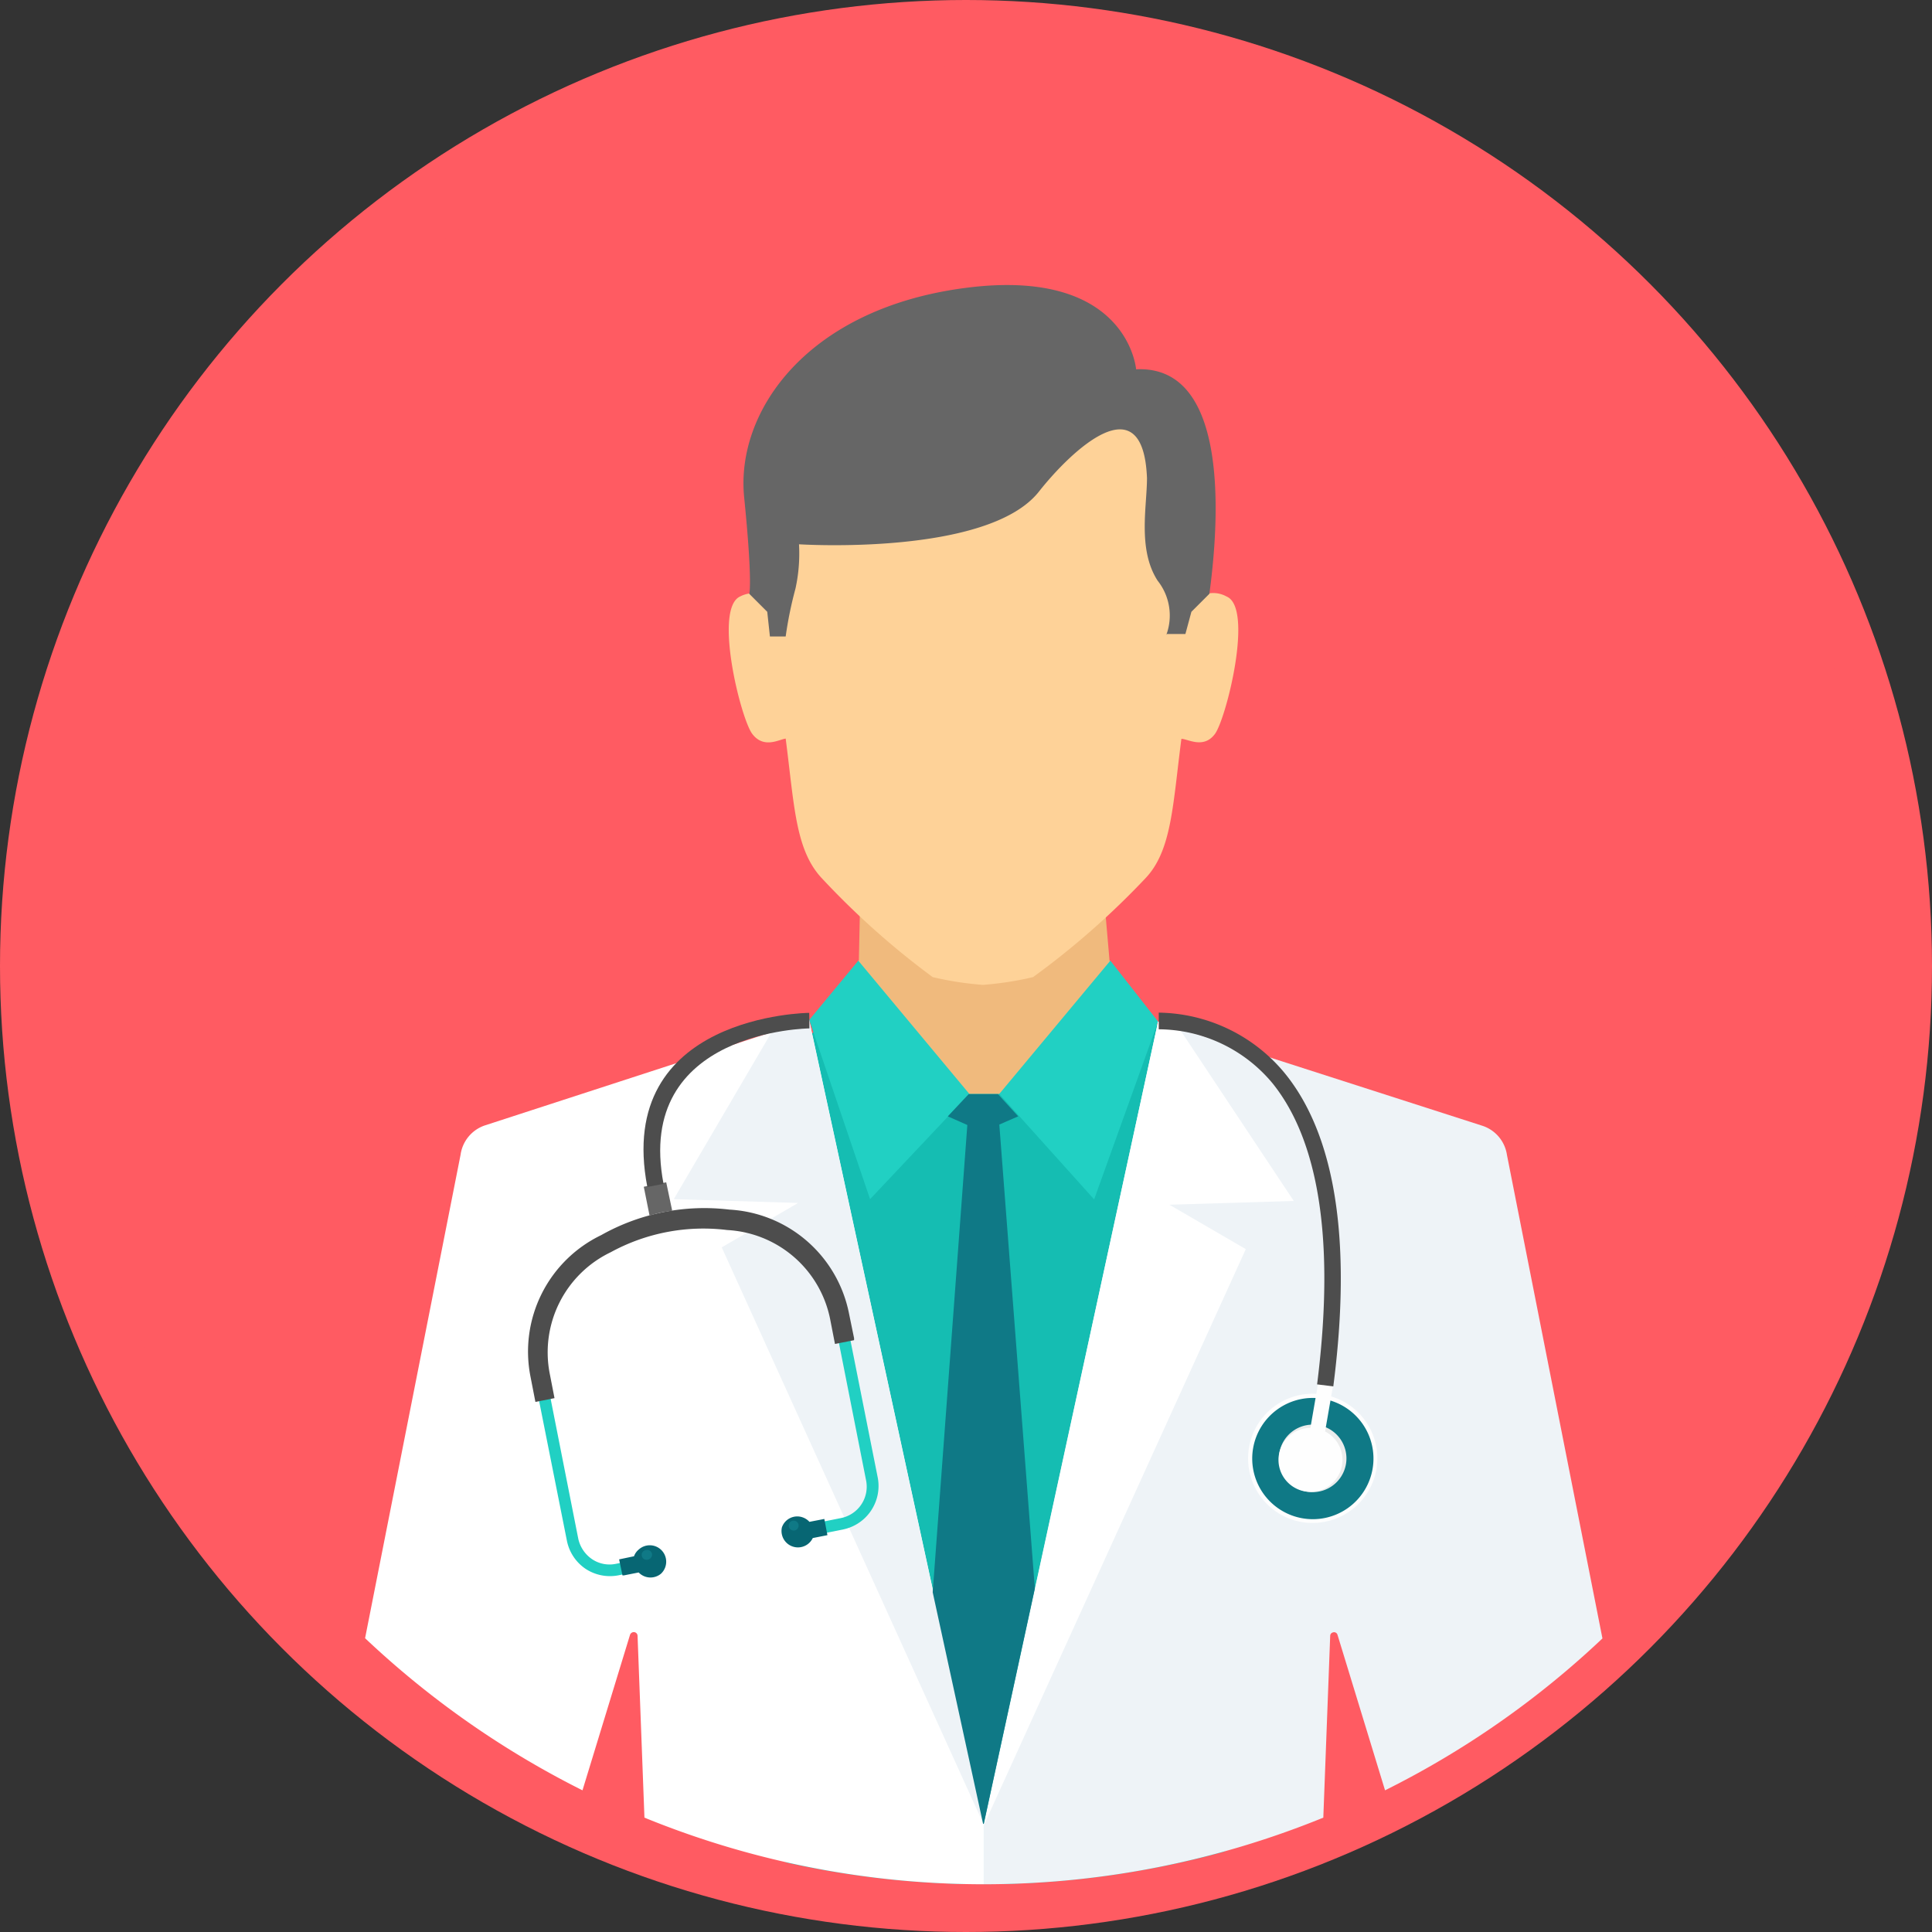 <svg id="Layer_1" data-name="Layer 1" xmlns="http://www.w3.org/2000/svg" viewBox="0 0 87 87"><rect x="0" y="0" width="87" height="87" fill="#333333" stroke="none"/><defs><style>.cls-1{fill:#ff5b62;}.cls-2{fill:#b3b3b3;}.cls-3{fill:#f0ba7d;}.cls-4{fill:#fed298;}.cls-5{fill:#15bdb2;}.cls-6{fill:#21d0c3;}.cls-7{fill:#fff;}.cls-8{fill:#eef3f7;}.cls-9{fill:#666;}.cls-10{fill:#0f7986;}.cls-11{fill:#fefefe;}.cls-12{fill:#ebecec;}.cls-13{fill:#4d4d4d;}.cls-14{fill:#076673;}</style></defs><title>طب وصيدلة</title><circle id="Ellipse_21" data-name="Ellipse 21" class="cls-1" cx="43.5" cy="43.5" r="43.5"/><g id="Group_65" data-name="Group 65"><circle id="Ellipse_23" data-name="Ellipse 23" class="cls-1" cx="44" cy="44" r="41"/><path id="Path_273" data-name="Path 273" class="cls-2" d="M94.65,99.26H106l.06.77-5.52,8.37L94.56,100l.09-.69Z" transform="translate(-56 -56)"/><path id="Path_274" data-name="Path 274" class="cls-3" d="M94.72,97.16l-.1,4.72-8,4.38v16.06h27V106.26l-7.45-4.63-.41-4.72-11,.25Z" transform="translate(-56 -56)"/><path id="Path_275" data-name="Path 275" class="cls-4" d="M91,83.38a1.23,1.23,0,0,0-1.65-.53l0,0c-1.24.5,0,5.49.52,6.19s1.23.25,1.51.22c.39,3,.43,5,1.62,6.28A36.24,36.24,0,0,0,98,100a14.54,14.54,0,0,0,2.26.35,14.54,14.54,0,0,0,2.26-.35,36.24,36.24,0,0,0,5.06-4.45c1.19-1.25,1.23-3.3,1.62-6.28.28,0,1,.47,1.51-.22s1.76-5.69.52-6.19a1.22,1.22,0,0,0-1.66.47l0,0a10.67,10.67,0,0,0-1-7.77c-1.48-2.64-4.87-4-8.33-4.11-3.46.1-6.85,1.47-8.33,4.11a10.67,10.67,0,0,0-1,7.77Z" transform="translate(-56 -56)"/><path id="Path_276" data-name="Path 276" class="cls-5" d="M90.69,103.27l1.92-.76,1.55-1.39,5.46,4.14H101l5.46-4.14,3.46,2.15,6,10.23-4.76,25.87a40.79,40.79,0,0,1-19.79.49l-8.55-25.54,7.87-11Z" transform="translate(-56 -56)"/><g id="Group_60" data-name="Group 60"><path id="Path_277" data-name="Path 277" class="cls-6" d="M108.15,102,106,99.26l-5,6,4.27,4.75Z" transform="translate(-56 -56)"/><path id="Path_278" data-name="Path 278" class="cls-6" d="M92.44,101.93l2.21-2.67,5,6L95.18,110Z" transform="translate(-56 -56)"/></g><path id="Path_279" data-name="Path 279" class="cls-7" d="M92.44,101.93l-14.61,4.75A1.63,1.63,0,0,0,76.74,108l-4.3,21.77a40.87,40.87,0,0,0,9.79,6.85l2.14-7a.18.18,0,0,1,.21-.12.17.17,0,0,1,.13.16l.31,8.19a40.4,40.4,0,0,0,15.28,3v-2.71l-7.86-36.2Z" transform="translate(-56 -56)"/><g id="Group_61" data-name="Group 61"><path id="Path_280" data-name="Path 280" class="cls-8" d="M92.44,101.93l-1.67.51L86.34,110l5.6.17-3.44,2,11.8,26-7.86-36.2Z" transform="translate(-56 -56)"/><path id="Path_281" data-name="Path 281" class="cls-8" d="M108.15,102l14.62,4.7a1.63,1.63,0,0,1,1.09,1.31l4.3,21.77a40.55,40.55,0,0,1-9.79,6.84l-2.14-7a.16.16,0,0,0-.21-.11.16.16,0,0,0-.12.15l-.31,8.19a40.51,40.51,0,0,1-15.29,3h0v-2.72L108.15,102Z" transform="translate(-56 -56)"/></g><path id="Path_282" data-name="Path 282" class="cls-7" d="M108.15,102l.93.28,5.18,7.8-5.6.17,3.44,2-11.8,25.95L108.15,102Z" transform="translate(-56 -56)"/><path id="Path_283" data-name="Path 283" class="cls-9" d="M108.52,84.55l.86,0,.27-1,.81-.81c.54-4,.7-10.3-3.3-10.11,0,0-.36-4.57-7.57-3.68s-10.47,5.55-10.08,9.44.23,4.35.23,4.35l.81.81.12,1.11.71,0a17.43,17.43,0,0,1,.44-2.15,7.37,7.37,0,0,0,.16-2s8.51.55,10.81-2.38c1.43-1.81,4.69-4.94,4.86-.6,0,1.28-.43,3.21.48,4.62a2.52,2.52,0,0,1,.39,2.44Z" transform="translate(-56 -56)"/><path id="Path_284" data-name="Path 284" class="cls-10" d="M100.3,138.13l2.3-10.6L101,106.64l.85-.37-.91-1H99.62l-.94,1,.88.39L98,127.7l2.27,10.43Z" transform="translate(-56 -56)"/><path id="Path_285" data-name="Path 285" class="cls-11" d="M114.62,124.54a2.91,2.91,0,1,1,3.36-2.37h0a2.92,2.92,0,0,1-3.36,2.37Z" transform="translate(-56 -56)"/><path id="Path_286" data-name="Path 286" class="cls-10" d="M114.65,124.37a2.73,2.73,0,1,1,3.16-2.23,2.73,2.73,0,0,1-3.16,2.23Z" transform="translate(-56 -56)"/><path id="Path_287" data-name="Path 287" class="cls-12" d="M114.85,123.17a1.52,1.52,0,1,1,1.76-1.24A1.52,1.52,0,0,1,114.85,123.17Z" transform="translate(-56 -56)"/><path id="Path_288" data-name="Path 288" class="cls-11" d="M115,120.35l.67.11.36-2.07-.67-.12Z" transform="translate(-56 -56)"/><path id="Path_289" data-name="Path 289" class="cls-6" d="M92.73,125.12l1.25-.25a2,2,0,0,0,1.55-2.31l-1.47-7.39a5.67,5.67,0,0,0-5.23-4.53,9.38,9.38,0,0,0-5.68,1.13A5.66,5.66,0,0,0,80.06,118l1.47,7.39a2,2,0,0,0,.83,1.25h0a2,2,0,0,0,1.48.3l1.24-.25-.1-.52-1.24.25a1.41,1.41,0,0,1-1.08-.21h0a1.5,1.5,0,0,1-.62-.92l-1.46-7.39a5.16,5.16,0,0,1,2.83-5.63,8.92,8.92,0,0,1,5.36-1.06,5.18,5.18,0,0,1,4.78,4.11L95,122.66a1.44,1.44,0,0,1-1.13,1.7l-1.25.25.1.51Z" transform="translate(-56 -56)"/><path id="Path_290" data-name="Path 290" class="cls-13" d="M94.46,116.26l-.23-1.12a5.82,5.82,0,0,0-5.38-4.67,9.47,9.47,0,0,0-5.78,1.15A5.82,5.82,0,0,0,79.89,118l.22,1.13.86-.17-.22-1.13a5,5,0,0,1,2.75-5.44,8.71,8.71,0,0,1,5.25-1,5,5,0,0,1,4.63,4l.22,1.13.86-.17Z" transform="translate(-56 -56)"/><g id="Group_62" data-name="Group 62"><path id="Path_291" data-name="Path 291" class="cls-14" d="M84.1,126.94l.66-.13a.74.74,0,0,0,1,.06.73.73,0,0,0-1-1.09.69.69,0,0,0-.21.3l-.67.14.15.72Z" transform="translate(-56 -56)"/><path id="Path_292" data-name="Path 292" class="cls-14" d="M93.26,125.13l-.66.13a.74.74,0,0,1-1.39-.48.73.73,0,0,1,.94-.45.75.75,0,0,1,.3.2l.67-.13Z" transform="translate(-56 -56)"/></g><path id="Path_293" data-name="Path 293" class="cls-9" d="M86.27,110.52,86,109.24l-.51.1-.5.1.26,1.3a5.47,5.47,0,0,1,.58-.15Z" transform="translate(-56 -56)"/><g id="Group_63" data-name="Group 63"><path id="Path_294" data-name="Path 294" class="cls-10" d="M85.18,126.23a.23.23,0,0,0,.18-.26.22.22,0,0,0-.26-.17.22.22,0,1,0,.08.43Z" transform="translate(-56 -56)"/><path id="Path_295" data-name="Path 295" class="cls-10" d="M91.78,124.92a.23.23,0,0,0,.18-.26.22.22,0,1,0-.44.08h0a.23.23,0,0,0,.26.18Z" transform="translate(-56 -56)"/></g><path id="Path_296" data-name="Path 296" class="cls-11" d="M114.77,123.16a1.44,1.44,0,1,1,1.66-1.17h0A1.44,1.44,0,0,1,114.77,123.16Z" transform="translate(-56 -56)"/><g id="Group_64" data-name="Group 64"><path id="Path_297" data-name="Path 297" class="cls-13" d="M92.45,102.31s-7.9.07-6.57,7l-.73.14c-1.5-7.77,7.27-7.84,7.29-7.84Z" transform="translate(-56 -56)"/><path id="Path_298" data-name="Path 298" class="cls-13" d="M108.16,101.6a7.48,7.48,0,0,1,5.68,2.71c1.87,2.28,3.19,6.46,2.2,14.12l-.73-.09c.94-7.42-.28-11.41-2-13.55a6.71,6.71,0,0,0-5.13-2.44l0-.75Z" transform="translate(-56 -56)"/></g></g></svg>